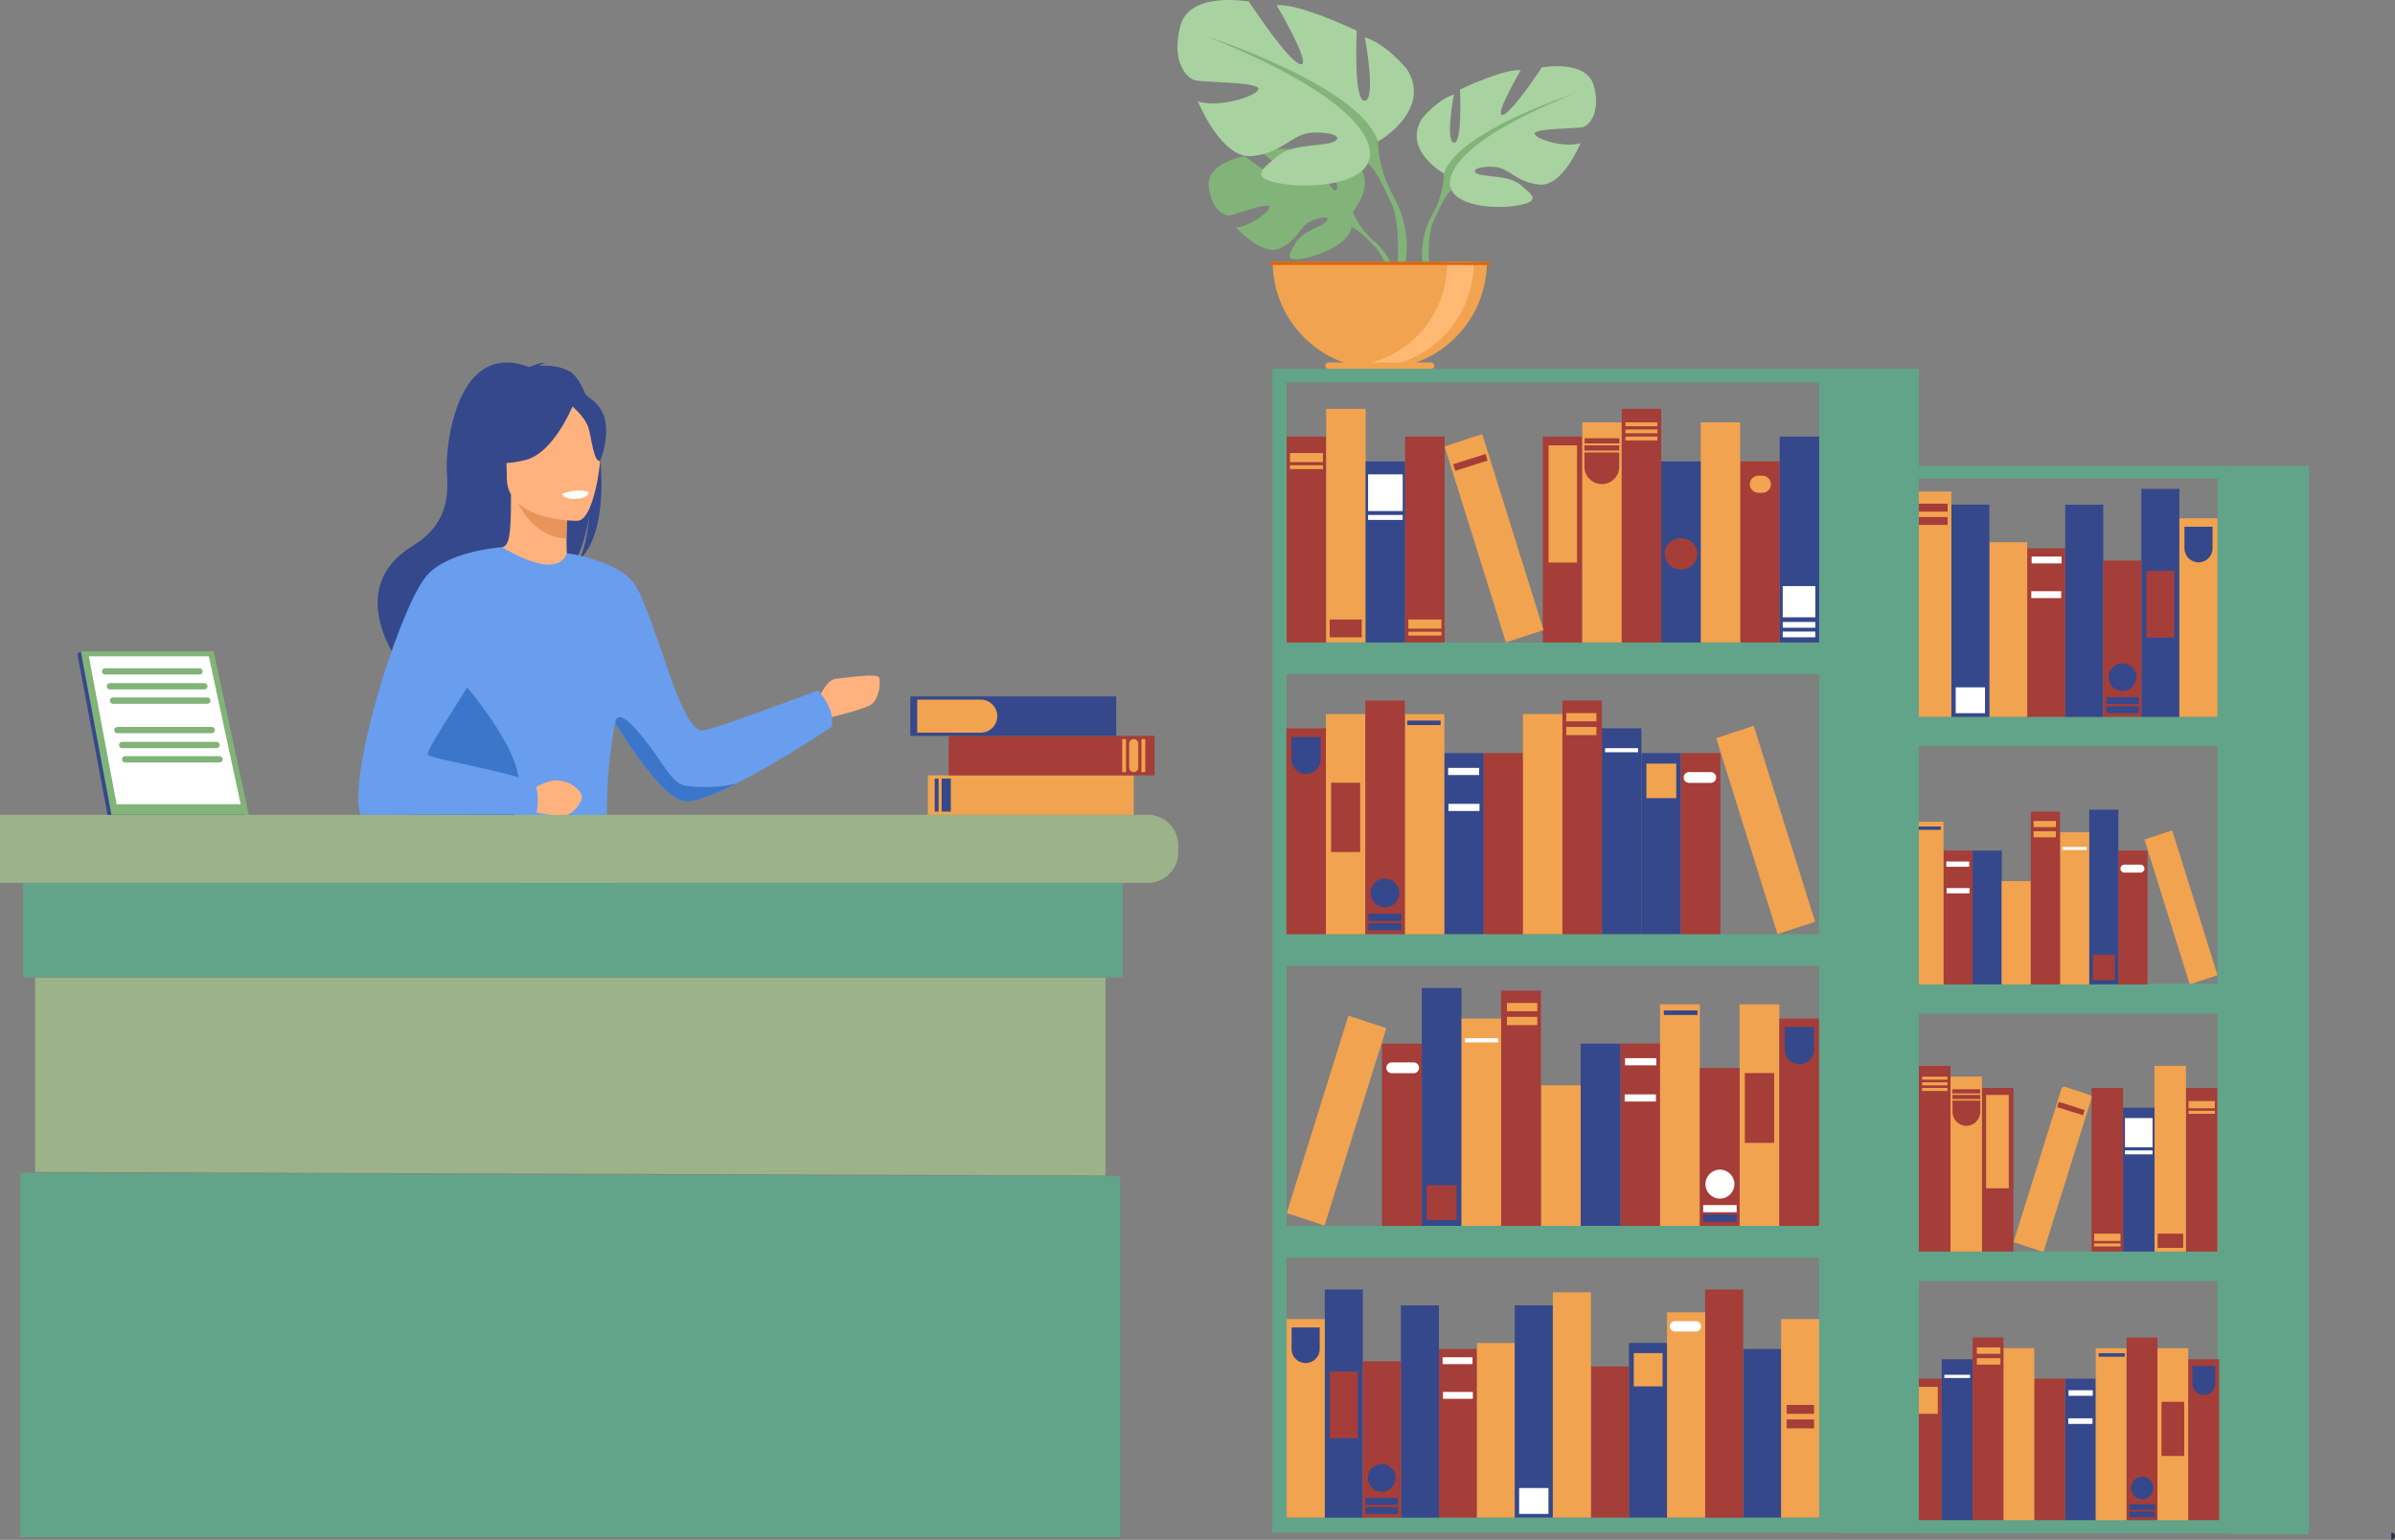 <?xml version="1.0" encoding="UTF-8"?>
<svg id="Layer_2" data-name="Layer 2" xmlns="http://www.w3.org/2000/svg" viewBox="0 0 2015.01 1295.93">
  <rect x="0" y="0" width="2015.01" height="1295.93" fill="#808080" stroke="none"/>
  <defs>
    <style>
      .cls-1 {
        fill: #f1a34f;
      }

      .cls-2 {
        fill: #e8945b;
      }

      .cls-3 {
        fill: #fff;
      }

      .cls-4 {
        fill: #ffb973;
      }

      .cls-5 {
        fill: #ffb27d;
      }

      .cls-6 {
        fill: #699dee;
      }

      .cls-7 {
        fill: #9cb288;
      }

      .cls-8 {
        fill: #a8d29f;
      }

      .cls-9 {
        fill: #a53d38;
      }

      .cls-10 {
        fill: #d86713;
      }

      .cls-11 {
        fill: #61a489;
      }

      .cls-12 {
        fill: #283250;
      }

      .cls-13 {
        fill: #35488b;
      }

      .cls-14 {
        fill: #3b76ca;
      }

      .cls-15 {
        fill: #82b378;
      }
    </style>
  </defs>
  <g id="Layer_1-2" data-name="Layer 1">
    <g>
      <g>
        <g>
          <rect class="cls-9" x="1363.33" y="878.26" width="33.46" height="153.44" transform="translate(2760.12 1909.96) rotate(180)"/>
          <rect class="cls-13" x="1196.19" y="831.51" width="33.46" height="200.33" transform="translate(2425.83 1863.34) rotate(180)"/>
          <rect class="cls-13" x="1329.87" y="878.34" width="33.46" height="153.44" transform="translate(2693.21 1910.12) rotate(180)"/>
          <rect class="cls-1" x="1229.65" y="857.22" width="33.46" height="174.49" transform="translate(2492.75 1888.92) rotate(180)"/>
          <rect class="cls-1" x="1463.59" y="845.21" width="33.46" height="186.56" transform="translate(2960.64 1876.98) rotate(180)"/>
          <rect class="cls-1" x="1396.68" y="845.15" width="33.46" height="186.56" transform="translate(2826.81 1876.85) rotate(180)"/>
          <rect class="cls-9" x="1430.13" y="898.9" width="33.46" height="132.8" transform="translate(2893.72 1930.6) rotate(180)"/>
          <rect class="cls-9" x="1497.05" y="857.22" width="33.46" height="174.49" transform="translate(3027.55 1888.92) rotate(180)"/>
          <rect class="cls-9" x="1162.73" y="878.39" width="33.46" height="153.44" transform="translate(2358.92 1910.23) rotate(180)"/>
          <rect class="cls-1" x="1296.42" y="913.37" width="33.46" height="118.41" transform="translate(2626.29 1945.15) rotate(180)"/>
          <rect class="cls-9" x="1262.96" y="833.7" width="33.46" height="198.01" transform="translate(2559.38 1865.4) rotate(180)"/>
          <polygon class="cls-1" points="1082.54 1020.92 1114.4 1031.42 1166.36 865.29 1134.5 854.79 1082.54 1020.92"/>
          <rect class="cls-9" x="1200.19" y="997.51" width="25.3" height="29.24" transform="translate(2425.68 2024.26) rotate(180)"/>
          <rect class="cls-1" x="1267.85" y="844.07" width="25.53" height="6.96" transform="translate(2561.23 1695.11) rotate(180)"/>
          <rect class="cls-1" x="1267.85" y="855.79" width="25.53" height="6.96" transform="translate(2561.23 1718.55) rotate(180)"/>
          <rect class="cls-3" x="1232.57" y="873.78" width="27.97" height="3.48" transform="translate(2493.1 1751.05) rotate(180)"/>
          <path class="cls-13" d="m1513.87,895.64h0c6.83,0,12.36-5.53,12.36-12.36v-18.97h-24.72v18.97c0,6.83,5.53,12.36,12.36,12.36Z"/>
          <rect class="cls-13" x="1399.85" y="850.38" width="28.32" height="3.83" transform="translate(2828.02 1704.59) rotate(180)"/>
          <rect class="cls-13" x="1432.97" y="1022.21" width="28.16" height="6.03" transform="translate(2894.09 2050.45) rotate(180)"/>
          <rect class="cls-3" x="1432.97" y="1014.16" width="28.16" height="6.03" transform="translate(2894.09 2034.36) rotate(180)"/>
          <path class="cls-3" d="m1447.05,1008.75h0c6.73,0,12.19-5.46,12.19-12.19h0c0-6.73-5.46-12.19-12.19-12.19h0c-6.73,0-12.19,5.46-12.19,12.19h0c0,6.73,5.46,12.19,12.19,12.19Z"/>
          <rect class="cls-9" x="1468.04" y="903.1" width="24.6" height="58.72" transform="translate(2960.67 1864.91) rotate(180)"/>
          <rect class="cls-3" x="1367.2" y="890.53" width="26.3" height="6.03" transform="translate(2760.71 1787.1) rotate(180)"/>
          <rect class="cls-3" x="1366.91" y="921.01" width="26.3" height="6.03" transform="translate(2760.12 1848.06) rotate(180)"/>
          <path class="cls-3" d="m1170.92,903.22h18.42c2.52,0,4.56-2.04,4.56-4.56h0c0-2.52-2.04-4.56-4.56-4.56h-18.42c-2.52,0-4.56,2.04-4.56,4.56h0c0,2.52,2.04,4.56,4.56,4.56Z"/>
        </g>
        <g>
          <rect class="cls-9" x="27.2" y="691.76" width="23.04" height="7.51"/>
          <rect class="cls-9" x="27.2" y="703.98" width="23.04" height="7.51"/>
        </g>
        <g>
          <rect class="cls-9" x="1839.12" y="915.62" width="26.46" height="138.01" transform="translate(3704.71 1969.25) rotate(180)"/>
          <rect class="cls-9" x="1667.48" y="915.62" width="26.46" height="138.01" transform="translate(3361.42 1969.25) rotate(180)"/>
          <rect class="cls-1" x="1812.66" y="897.02" width="26.46" height="156.61" transform="translate(3651.78 1950.65) rotate(180)"/>
          <rect class="cls-13" x="1786.2" y="932.27" width="26.46" height="121.37" transform="translate(3598.86 1985.9) rotate(180)"/>
          <rect class="cls-1" x="1641.02" y="906.07" width="26.46" height="147.56" transform="translate(3308.49 1959.71) rotate(180)"/>
          <rect class="cls-9" x="1613.69" y="897.02" width="27.33" height="156.61" transform="translate(3254.7 1950.65) rotate(180)"/>
          <rect class="cls-9" x="1759.73" y="915.62" width="26.46" height="138.01" transform="translate(3545.93 1969.25) rotate(180)"/>
          <path class="cls-1" d="m1694.04,1045.33l25.2,8.31,40.43-129.29c.37-1.17-.28-2.42-1.44-2.81l-20.92-6.9c-1.19-.39-2.48.27-2.85,1.47l-40.41,129.22Z"/>
          <rect class="cls-1" x="1841.28" y="926.64" width="22.15" height="6.12" transform="translate(3704.71 1859.39) rotate(180)"/>
          <rect class="cls-1" x="1841.28" y="934.84" width="22.15" height="2.57" transform="translate(3704.71 1872.24) rotate(180)"/>
          <rect class="cls-1" x="1761.89" y="1038.25" width="22.15" height="6.12" transform="translate(3545.93 2082.62) rotate(180)"/>
          <rect class="cls-1" x="1761.89" y="1046.45" width="22.15" height="2.57" transform="translate(3545.93 2095.47) rotate(180)"/>
          <rect class="cls-1" x="1670.99" y="921.5" width="19.09" height="78.57" transform="translate(3361.08 1921.56) rotate(180)"/>
          <rect class="cls-1" x="1617.14" y="906.07" width="21.42" height="2.57" transform="translate(3255.7 1814.72) rotate(180)"/>
          <rect class="cls-1" x="1617.14" y="910.85" width="21.42" height="2.57" transform="translate(3255.7 1824.27) rotate(180)"/>
          <rect class="cls-1" x="1617.14" y="915.62" width="21.42" height="2.57" transform="translate(3255.7 1833.81) rotate(180)"/>
          <rect class="cls-3" x="1787.82" y="940.95" width="23.22" height="24.6" transform="translate(3598.86 1906.51) rotate(180)"/>
          <rect class="cls-3" x="1787.82" y="968.17" width="23.22" height="3.3" transform="translate(3598.86 1939.64) rotate(180)"/>
          <rect class="cls-9" x="1815.28" y="1038.25" width="21.48" height="11.93" transform="translate(3652.05 2088.44) rotate(180)"/>
          <rect class="cls-9" x="1731.08" y="930.55" width="22.76" height="4.59" transform="translate(3123.16 2347.09) rotate(-162.48)"/>
          <rect class="cls-9" x="1642.72" y="921.5" width="23.31" height="3.49" transform="translate(3308.76 1846.48) rotate(180)"/>
          <rect class="cls-9" x="1642.59" y="916.72" width="23.31" height="3.49" transform="translate(3308.49 1836.93) rotate(180)"/>
          <path class="cls-9" d="m1654.38,926.27h0c6.43,0,11.66,5.22,11.66,11.66v9.55h-23.31v-9.55c0-6.43,5.22-11.66,11.66-11.66Z" transform="translate(3308.76 1873.74) rotate(180)"/>
        </g>
        <rect class="cls-11" x="1876.62" y="392.16" width="65.93" height="899.11"/>
        <rect class="cls-11" x="1578.45" y="603.35" width="293.1" height="24.51"/>
        <rect class="cls-11" x="1578.45" y="827.87" width="293.1" height="25.14"/>
        <rect class="cls-11" x="1578.45" y="1053.33" width="293.1" height="24.82"/>
        <path class="cls-11" d="m1070.56,310.38v979.39h471.95V310.38h-471.95Zm459.96,966.84h-447.98V321.89h447.98v955.33Z"/>
        <rect class="cls-11" x="1542.51" y="310.38" width="71.9" height="979.74"/>
        <rect class="cls-11" x="1076.09" y="540.68" width="460.88" height="26.73"/>
        <rect class="cls-11" x="1076.09" y="786.19" width="460.88" height="26.73"/>
        <rect class="cls-11" x="1076.09" y="1031.7" width="460.88" height="26.73"/>
        <polygon class="cls-11" points="1614.4 392.16 1614.4 402.72 1865.63 402.72 1865.63 1278.78 1614.4 1278.78 1614.4 1290.55 1876.62 1290.55 1876.62 392.16 1614.4 392.16"/>
        <g>
          <path class="cls-5" d="m687.4,590.37s7.5-18.38,15.75-19.13c8.25-.75,34.51-4.88,36.38-1.13,1.88,3.75,0,17.25-5.63,22.13-5.63,4.88-40.51,12.75-40.51,12.75l-6-14.63Z"/>
          <path class="cls-13" d="m487.55,470.9c3.11-6.43,6.59-17.85,8.3-38.2-.26,2.02-3.77,27.69-13.64,42.23-40.55,26.62-118.28,115.52-116.74,132.36,0,0-27.38-46.43-27.85-46.71,0,0-50.5-64.22,9.35-101,30.42-18.7,30.27-42.69,28.99-63.53-1.28-20.85,8.3-110.57,69.24-87.09,0,0,9.78-4.35,14.16-3.69,0,0-3.58.68-5.4,2.56,7.06-.42,17.17.1,25.59,4.9,22.34,12.69,42.33,126.59,7.99,158.19Z"/>
          <path class="cls-5" d="m479.81,476.25c.2.09-19.58,10.36-34.46,6.29-14-3.82-23.14-21.96-22.95-22.01,5.93-1.18,7.64-9.32,7.51-44.32l2.68.53,45.06,8.92s-1.03,14.18-1.06,27.54c-.03,11.22.65,21.85,3.22,23.05Z"/>
          <path class="cls-2" d="m477.65,425.66s-1.03,14.18-1.06,27.54c-25.21-.71-38.54-23.71-44-36.46l45.06,8.92Z"/>
          <path class="cls-13" d="m427.94,411.84s-13.21-20.88-16.38-38.73c-2.26-12.74,4.23-59.99,51.7-53.18,0,0,13.79,1.36,26.75,10.11,10.31,6.96,25.18,21.99,8.55,63.21l-4.32,13.93-66.29,4.66Z"/>
          <path class="cls-5" d="m486.07,438.31s-59.65.98-59.69-36.17c-.04-37.16-7.77-62.06,30.32-64.26,38.09-2.2,45.5,11.97,48.53,24.37,3.03,12.4-3.64,74.85-19.15,76.06Z"/>
          <path class="cls-13" d="m429.74,344.81s40.74-27.86,53.63-8.59c3.91-3.35,10.87-5.78,20.07,5.38,13.83,16.76,1.52,46.39,1.52,46.39-5.68.66-7.02-18.82-9.99-28.28-2.24-7.14-9.73-14.42-13.28-17.58-5.2,11.73-19.52,39.81-39.25,44.88-25.07,6.45-35.94-.27-35.94-.27,0,0,19.23-15.27,23.22-41.93Z"/>
          <path class="cls-6" d="m346.98,636.73c-5.88-24.67,14.13-72.55,35.02-112.18,18.96-35.92,38.63-65.06,40.4-64.02,50,29.67,54.51,5,54.51,5,0,0,45.41,6.03,58.27,28.17,17.79,30.61,37.16,122.47,56.19,121.11,8.74-.63,96.65-33.67,96.65-33.67,0,0,14.65,13.72,11.84,30.55,0,0-43.4,29.07-80.11,47.61-19.42,9.81-36.96,16.67-45.21,14.73-16.72-3.94-42.84-42.7-56.95-65.52-.03-.05-.06-.1-.09-.15-18.01,101.97,6.48,125.19-5.92,135.94-13.09,11.35-31.8-5.41-72.95,12.43-26.99,11.71-64.45,28.64-89.66,31.58-13.22,1.55-23.09-.75-26.31-9.68-9.35-25.95,35.54-94.88,24.32-141.91Z"/>
          <path class="cls-3" d="m472.81,415.79s1.11,4.72,12.85,3.99c0,0,9.86-.61,9.56-5.8,0,0-9.56-3.69-22.41,1.8Z"/>
          <path class="cls-14" d="m322.66,778.64c3.22,8.93,13.08,11.23,26.31,9.68,17.45-7.6,92.84-36.81,92-56.6-1.25-29.3-14.5-30.24-5.14-66.4,7.51-29.04-43.54-88.75-54.65-100.48-20.89,39.63-40.08,47.22-34.19,71.89,11.22,47.03-33.67,115.96-24.32,141.91Z"/>
          <path class="cls-14" d="m517.59,608.53c14.11,22.82,40.23,61.58,56.95,65.52,8.25,1.95,25.79-4.92,45.21-14.73-14.17,3.66-27.93,3.55-41.31,2.26-14.5-1.4-18.7-19.17-41.62-45.83-14.86-17.28-18.51-12.93-19.24-7.23Z"/>
          <path class="cls-5" d="m447.75,664.62s12.63-9.82,24.55-7.48c11.92,2.34,17.77,10.52,17.3,14.26-.47,3.74-6.78,14.26-15.9,15.2-9.12.93-35.07-5.61-35.07-5.61l9.12-16.37Z"/>
          <path class="cls-6" d="m422.4,460.54s-48.62,3-65.45,26.47c-23.69,33.04-64.84,167.95-53.62,198.81l147.92-.62s3.58-16.76-1.4-24.86c-4.99-8.11-86.04-21.2-89.78-24.94-3.74-3.74,46.76-72.95,46.76-84.17s15.57-90.69,15.57-90.69Z"/>
        </g>
        <g>
          <polygon class="cls-11" points="17.25 1293.75 942.37 1293.75 942.37 989.94 17.25 986.91 17.25 1293.75"/>
          <rect class="cls-11" x="19.42" y="743.02" width="925.12" height="79.45"/>
        </g>
        <path class="cls-7" d="m0,685.75h965.71c14.13,0,25.58,11.45,25.58,25.58v6.11c0,14.13-11.45,25.58-25.58,25.58H0"/>
        <polygon class="cls-7" points="29.53 986.33 930.09 989.36 930.09 822.79 29.53 822.79 29.53 986.33"/>
        <g>
          <g>
            <polygon class="cls-13" points="176.39 548 206.04 685.75 90.49 685.75 65.11 550.51 67.91 548 176.39 548"/>
            <polygon class="cls-15" points="179.67 548 209.32 685.75 93.77 685.75 67.92 548 179.67 548"/>
            <polygon class="cls-3" points="175.7 552.38 202.48 676.81 98.11 676.81 74.76 552.38 175.7 552.38"/>
          </g>
          <g>
            <path class="cls-15" d="m88.45,562.38h79.44c1.46,0,2.66,1.2,2.66,2.66s-1.2,2.66-2.66,2.66h-79.44c-1.46,0-2.66-1.2-2.66-2.66s1.2-2.66,2.66-2.66Z"/>
            <path class="cls-15" d="m92.5,574.92h79.44c1.46,0,2.66,1.2,2.66,2.66s-1.2,2.66-2.66,2.66h-79.44c-1.46,0-2.66-1.2-2.66-2.66s1.2-2.66,2.66-2.66Z"/>
            <path class="cls-15" d="m95.04,586.96h79.44c1.46,0,2.66,1.2,2.66,2.66s-1.2,2.66-2.66,2.66h-79.44c-1.46,0-2.66-1.2-2.66-2.66s1.2-2.66,2.66-2.66Z"/>
            <path class="cls-15" d="m98.71,611.77h79.44c1.46,0,2.66,1.2,2.66,2.66s-1.2,2.66-2.66,2.66h-79.44c-1.46,0-2.66-1.2-2.66-2.66s1.2-2.66,2.66-2.66Z"/>
            <path class="cls-15" d="m102.77,624.32h79.44c1.46,0,2.66,1.2,2.66,2.66s-1.2,2.66-2.66,2.66h-79.44c-1.46,0-2.66-1.2-2.66-2.66s1.2-2.66,2.66-2.66Z"/>
            <path class="cls-15" d="m105.3,636.36h79.44c1.46,0,2.66,1.2,2.66,2.66s-1.2,2.66-2.66,2.66h-79.44c-1.46,0-2.66-1.2-2.66-2.66s1.2-2.66,2.66-2.66Z"/>
          </g>
        </g>
        <rect class="cls-9" x="1082.54" y="367.43" width="33.22" height="173.24"/>
        <rect class="cls-9" x="1298" y="367.43" width="33.22" height="173.24"/>
        <rect class="cls-1" x="1115.76" y="344.08" width="33.22" height="196.59"/>
        <rect class="cls-13" x="1148.98" y="388.33" width="33.22" height="152.35"/>
        <rect class="cls-9" x="1464.09" y="388.33" width="33.22" height="152.35"/>
        <rect class="cls-13" x="1497.3" y="367.43" width="33.22" height="173.24"/>
        <rect class="cls-1" x="1331.22" y="355.45" width="33.22" height="185.23"/>
        <rect class="cls-1" x="1430.87" y="355.45" width="33.22" height="185.23"/>
        <rect class="cls-9" x="1364.44" y="344.08" width="33.22" height="196.59"/>
        <rect class="cls-13" x="1397.66" y="388.33" width="33.22" height="152.35"/>
        <rect class="cls-9" x="1182.2" y="367.43" width="33.22" height="173.24"/>
        <polygon class="cls-1" points="1298.63 530.25 1267 540.68 1215.42 375.73 1247.05 365.3 1298.63 530.25"/>
        <rect class="cls-1" x="1085.25" y="381.26" width="27.81" height="7.68"/>
        <rect class="cls-1" x="1085.25" y="391.55" width="27.81" height="3.23"/>
        <rect class="cls-1" x="1184.9" y="521.37" width="27.81" height="7.68"/>
        <rect class="cls-1" x="1184.9" y="531.66" width="27.81" height="3.23"/>
        <rect class="cls-1" x="850.64" y="582.52" width="33.22" height="173.24" transform="translate(1536.4 -198.11) rotate(90)"/>
        <rect class="cls-13" x="782.19" y="665.3" width="27.81" height="7.68" transform="translate(1465.24 -126.95) rotate(90)"/>
        <rect class="cls-13" x="774.13" y="667.53" width="27.81" height="3.23" transform="translate(1457.18 -118.89) rotate(90)"/>
        <rect class="cls-9" x="868.16" y="549.3" width="33.22" height="173.24" transform="translate(1520.69 -248.84) rotate(90)"/>
        <path class="cls-1" d="m950,645.99v-20.13c0-2.12,1.72-3.84,3.84-3.84h0c2.12,0,3.84,1.72,3.84,3.84v20.13c0,2.12-1.72,3.84-3.84,3.84h0c-2.12,0-3.84-1.72-3.84-3.84Z"/>
        <rect class="cls-1" x="931.87" y="634.31" width="27.81" height="3.23" transform="translate(1581.7 -309.85) rotate(90)"/>
        <rect class="cls-1" x="948.07" y="634.31" width="27.81" height="3.23" transform="translate(1597.9 -326.05) rotate(90)"/>
        <rect class="cls-13" x="835.9" y="516.09" width="33.22" height="173.24" transform="translate(1455.21 -249.8) rotate(90)"/>
        <path class="cls-1" d="m805.36,569.02h0c7.67,0,13.9,6.23,13.9,13.9v53.47h-27.81v-53.47c0-7.67,6.23-13.9,13.9-13.9Z" transform="translate(1408.06 -202.65) rotate(90)"/>
        <rect class="cls-1" x="1302.85" y="374.81" width="23.97" height="98.63"/>
        <path class="cls-1" d="m1482.75,414.75h-3.38c-3.99,0-7.22-3.23-7.22-7.22h0c0-3.99,3.23-7.22,7.22-7.22h3.38c3.99,0,7.22,3.23,7.22,7.22h0c0,3.99-3.23,7.22-7.22,7.22Z"/>
        <rect class="cls-1" x="1367.53" y="355.45" width="26.88" height="3.23"/>
        <rect class="cls-1" x="1367.53" y="361.44" width="26.88" height="3.23"/>
        <rect class="cls-1" x="1367.53" y="367.43" width="26.88" height="3.23"/>
        <rect class="cls-3" x="1151.01" y="399.23" width="29.15" height="30.88"/>
        <rect class="cls-3" x="1151.01" y="433.4" width="29.15" height="4.15"/>
        <rect class="cls-3" x="1499.88" y="531.51" width="27.42" height="4.84"/>
        <rect class="cls-3" x="1499.88" y="523.44" width="27.42" height="4.84"/>
        <rect class="cls-3" x="1499.88" y="493.25" width="27.42" height="26.27"/>
        <path class="cls-9" d="m1414.84,479.26h-1.15c-7.25,0-13.14-5.88-13.14-13.14h0c0-7.25,5.88-13.14,13.14-13.14h1.15c7.25,0,13.14,5.88,13.14,13.14h0c0,7.25-5.88,13.14-13.14,13.14Z"/>
        <rect class="cls-9" x="1118.72" y="521.37" width="26.96" height="14.98"/>
        <rect class="cls-9" x="1222.81" y="386.17" width="28.57" height="5.76" transform="translate(-59.73 390.57) rotate(-17.52)"/>
        <rect class="cls-9" x="1333.04" y="374.81" width="29.27" height="4.38"/>
        <rect class="cls-9" x="1333.2" y="368.81" width="29.27" height="4.38"/>
        <path class="cls-9" d="m1347.67,407.41h0c-8.08,0-14.63-6.55-14.63-14.63v-11.98h29.27v11.98c0,8.08-6.55,14.63-14.63,14.63Z"/>
        <g>
          <rect class="cls-13" x="1215.1" y="633.8" width="33.22" height="152.35"/>
          <rect class="cls-13" x="1380.97" y="633.8" width="33.22" height="152.35"/>
          <rect class="cls-9" x="1248.31" y="633.8" width="33.22" height="152.35"/>
          <rect class="cls-13" x="1347.76" y="612.91" width="33.22" height="173.24"/>
          <rect class="cls-1" x="1115.53" y="601" width="33.22" height="185.23"/>
          <rect class="cls-1" x="1181.95" y="601" width="33.22" height="185.23"/>
          <rect class="cls-9" x="1148.74" y="589.59" width="33.22" height="196.59"/>
          <rect class="cls-9" x="1082.32" y="612.91" width="33.22" height="173.24"/>
          <rect class="cls-9" x="1414.19" y="633.8" width="33.22" height="152.35"/>
          <rect class="cls-1" x="1281.32" y="600.92" width="33.22" height="185.23"/>
          <rect class="cls-9" x="1314.54" y="589.56" width="33.22" height="196.59"/>
          <polygon class="cls-1" points="1527.1 775.72 1495.47 786.15 1443.88 621.2 1475.51 610.78 1527.1 775.72"/>
          <rect class="cls-1" x="1385.17" y="642.66" width="25.12" height="29.04"/>
          <rect class="cls-1" x="1317.77" y="600.14" width="25.35" height="6.91"/>
          <rect class="cls-1" x="1317.77" y="611.78" width="25.35" height="6.91"/>
          <rect class="cls-3" x="1350.38" y="629.64" width="27.77" height="3.46"/>
          <path class="cls-13" d="m1098.85,651.34h0c-6.78,0-12.27-5.49-12.27-12.27v-18.84h24.54v18.84c0,6.78-5.49,12.27-12.27,12.27Z"/>
          <rect class="cls-13" x="1183.94" y="606.4" width="28.11" height="3.8"/>
          <rect class="cls-13" x="1151.22" y="777" width="27.96" height="5.99"/>
          <rect class="cls-13" x="1151.22" y="769.02" width="27.96" height="5.99"/>
          <path class="cls-13" d="m1165.2,763.64h0c-6.68,0-12.1-5.42-12.1-12.1h0c0-6.68,5.42-12.1,12.1-12.1h0c6.68,0,12.1,5.42,12.1,12.1h0c0,6.68-5.42,12.1-12.1,12.1Z"/>
          <rect class="cls-9" x="1119.93" y="658.74" width="24.43" height="58.3"/>
          <rect class="cls-3" x="1218.35" y="646.27" width="26.12" height="5.99"/>
          <rect class="cls-3" x="1218.65" y="676.53" width="26.12" height="5.99"/>
          <path class="cls-3" d="m1439.35,658.86h-18.29c-2.5,0-4.53-2.03-4.53-4.53h0c0-2.5,2.03-4.53,4.53-4.53h18.29c2.5,0,4.53,2.03,4.53,4.53h0c0,2.5-2.03,4.53-4.53,4.53Z"/>
        </g>
        <g>
          <rect class="cls-9" x="1635.11" y="715.83" width="24.55" height="112.6"/>
          <rect class="cls-13" x="1757.71" y="681.43" width="24.55" height="147"/>
          <rect class="cls-13" x="1659.66" y="715.83" width="24.55" height="112.6"/>
          <rect class="cls-1" x="1733.16" y="700.39" width="24.55" height="128.04"/>
          <rect class="cls-1" x="1614.4" y="691.59" width="20.76" height="136.9"/>
          <rect class="cls-9" x="1782.26" y="715.83" width="24.55" height="112.6"/>
          <rect class="cls-1" x="1684.06" y="741.54" width="24.55" height="86.89"/>
          <rect class="cls-9" x="1708.61" y="683.13" width="24.55" height="145.3"/>
          <polygon class="cls-1" points="1865.71 820.73 1842.33 828.43 1804.2 706.52 1827.58 698.82 1865.71 820.73"/>
          <rect class="cls-9" x="1760.81" y="803.55" width="18.56" height="21.46"/>
          <rect class="cls-1" x="1710.99" y="690.96" width="18.73" height="5.11"/>
          <rect class="cls-1" x="1710.99" y="699.56" width="18.73" height="5.11"/>
          <rect class="cls-3" x="1735.09" y="712.76" width="20.52" height="2.55"/>
          <rect class="cls-13" x="1614.37" y="695.58" width="18.49" height="2.81"/>
          <rect class="cls-3" x="1637.52" y="725.05" width="19.3" height="4.43"/>
          <rect class="cls-3" x="1637.74" y="747.41" width="19.3" height="4.43"/>
          <path class="cls-3" d="m1800.86,734.36h-13.52c-1.85,0-3.35-1.5-3.35-3.35h0c0-1.85,1.5-3.35,3.35-3.35h13.52c1.85,0,3.35,1.5,3.35,3.35h0c0,1.85-1.5,3.35-3.35,3.35Z"/>
        </g>
        <g>
          <rect class="cls-13" x="1737.32" y="1160.26" width="25.96" height="119.08" transform="translate(3500.6 2439.6) rotate(180)"/>
          <rect class="cls-9" x="1614.4" y="1160.26" width="19.23" height="119.08" transform="translate(3248.03 2439.6) rotate(180)"/>
          <rect class="cls-9" x="1711.35" y="1160.26" width="25.96" height="119.08" transform="translate(3448.67 2439.6) rotate(180)"/>
          <rect class="cls-13" x="1633.63" y="1143.93" width="25.96" height="135.41" transform="translate(3293.22 2423.26) rotate(180)"/>
          <rect class="cls-1" x="1815.14" y="1134.62" width="25.96" height="144.78" transform="translate(3656.24 2414.02) rotate(180)"/>
          <rect class="cls-1" x="1763.22" y="1134.62" width="25.96" height="144.78" transform="translate(3552.41 2414.02) rotate(180)"/>
          <rect class="cls-9" x="1789.19" y="1125.71" width="25.96" height="153.66" transform="translate(3604.34 2405.07) rotate(180)"/>
          <rect class="cls-9" x="1841.1" y="1143.93" width="25.96" height="135.41" transform="translate(3708.17 2423.26) rotate(180)"/>
          <rect class="cls-1" x="1685.55" y="1134.56" width="25.96" height="144.78" transform="translate(3397.07 2413.9) rotate(180)"/>
          <rect class="cls-9" x="1659.59" y="1125.68" width="25.96" height="153.66" transform="translate(3345.14 2405.01) rotate(180)"/>
          <rect class="cls-1" x="1614.4" y="1167.18" width="15.94" height="22.69" transform="translate(3244.75 2357.05) rotate(180)"/>
          <rect class="cls-1" x="1663.22" y="1133.95" width="19.81" height="5.4" transform="translate(3346.25 2273.3) rotate(180)"/>
          <rect class="cls-1" x="1663.22" y="1143.04" width="19.81" height="5.4" transform="translate(3346.25 2291.49) rotate(180)"/>
          <rect class="cls-3" x="1635.84" y="1157" width="21.7" height="2.7" transform="translate(3293.38 2316.71) rotate(180)"/>
          <path class="cls-13" d="m1854.14,1173.96h0c5.3,0,9.59-4.29,9.59-9.59v-14.72h-19.18v14.72c0,5.3,4.29,9.59,9.59,9.59Z"/>
          <rect class="cls-13" x="1765.66" y="1138.84" width="21.97" height="2.97" transform="translate(3553.29 2280.65) rotate(180)"/>
          <rect class="cls-13" x="1791.36" y="1272.19" width="21.85" height="4.68" transform="translate(3604.57 2549.06) rotate(180)"/>
          <rect class="cls-13" x="1791.36" y="1265.94" width="21.85" height="4.68" transform="translate(3604.57 2536.57) rotate(180)"/>
          <path class="cls-13" d="m1802.28,1261.74h0c5.22,0,9.46-4.23,9.46-9.46h0c0-5.22-4.23-9.46-9.46-9.46h0c-5.22,0-9.46,4.23-9.46,9.46h0c0,5.22,4.23,9.46,9.46,9.46Z"/>
          <rect class="cls-9" x="1818.57" y="1179.75" width="19.09" height="45.57" transform="translate(3656.24 2405.07) rotate(180)"/>
          <rect class="cls-3" x="1740.32" y="1170" width="20.41" height="4.68" transform="translate(3501.06 2344.69) rotate(180)"/>
          <rect class="cls-3" x="1740.09" y="1193.66" width="20.41" height="4.68" transform="translate(3500.6 2392) rotate(180)"/>
        </g>
        <g>
          <g>
            <rect class="cls-9" x="1210.58" y="1135.3" width="32.03" height="141.84"/>
            <rect class="cls-13" x="1466.62" y="1135.3" width="32.03" height="141.84"/>
            <rect class="cls-13" x="1370.52" y="1130.24" width="32.03" height="146.9"/>
            <rect class="cls-1" x="1242.61" y="1130.24" width="32.03" height="146.9"/>
            <rect class="cls-9" x="1338.49" y="1150.04" width="32.03" height="127.11"/>
            <rect class="cls-13" x="1114.57" y="1085.26" width="32.03" height="191.96"/>
            <rect class="cls-9" x="1434.58" y="1085.26" width="32.03" height="191.96"/>
            <rect class="cls-13" x="1178.62" y="1098.61" width="32.03" height="178.6"/>
            <rect class="cls-9" x="1146.59" y="1145.67" width="32.03" height="131.51"/>
            <rect class="cls-1" x="1082.54" y="1110.09" width="32.03" height="167.05"/>
            <rect class="cls-1" x="1498.49" y="1110.09" width="32.03" height="167.05"/>
            <rect class="cls-1" x="1402.55" y="1104.45" width="32.03" height="172.69"/>
            <rect class="cls-13" x="1274.44" y="1098.54" width="32.03" height="178.6"/>
            <rect class="cls-1" x="1306.47" y="1087.58" width="32.03" height="189.57"/>
            <rect class="cls-1" x="1374.57" y="1138.78" width="24.22" height="28"/>
            <rect class="cls-1" x="1309.58" y="1097.78" width="24.44" height="6.67"/>
            <rect class="cls-1" x="1309.58" y="1109" width="24.44" height="6.67"/>
            <path class="cls-13" d="m1098.48,1147.15h0c-6.53,0-11.83-5.3-11.83-11.83v-18.17h23.66v18.17c0,6.53-5.3,11.83-11.83,11.83Z"/>
            <rect class="cls-13" x="1180.53" y="1103.82" width="27.11" height="3.67"/>
            <rect class="cls-13" x="1148.98" y="1268.33" width="26.96" height="5.78"/>
            <rect class="cls-13" x="1148.98" y="1260.62" width="26.96" height="5.78"/>
            <path class="cls-13" d="m1162.46,1255.44h0c-6.44,0-11.67-5.22-11.67-11.67h0c0-6.44,5.22-11.67,11.67-11.67h0c6.44,0,11.67,5.22,11.67,11.67h0c0,6.44-5.22,11.67-11.67,11.67Z"/>
            <rect class="cls-9" x="1118.81" y="1154.29" width="23.55" height="56.22"/>
            <rect class="cls-3" x="1213.72" y="1142.26" width="25.18" height="5.78"/>
            <rect class="cls-3" x="1214" y="1171.44" width="25.18" height="5.78"/>
            <path class="cls-3" d="m1426.82,1120.63h-17.63c-2.41,0-4.37-1.96-4.37-4.37h0c0-2.41,1.96-4.37,4.37-4.37h17.63c2.41,0,4.37,1.96,4.37,4.37h0c0,2.41-1.96,4.37-4.37,4.37Z"/>
          </g>
          <rect class="cls-3" x="1278.12" y="1252.33" width="24.66" height="21.77"/>
          <rect class="cls-9" x="1341.25" y="1266.4" width="26.12" height="4.81"/>
          <rect class="cls-9" x="1503.18" y="1182.36" width="23.04" height="7.51"/>
          <rect class="cls-9" x="1503.18" y="1194.58" width="23.04" height="7.51"/>
        </g>
        <g>
          <g>
            <rect class="cls-9" x="1705.58" y="461.43" width="32.03" height="141.84" transform="translate(3443.18 1064.7) rotate(180)"/>
            <rect class="cls-1" x="1673.55" y="456.37" width="32.03" height="146.9" transform="translate(3379.12 1059.64) rotate(180)"/>
            <rect class="cls-13" x="1801.58" y="411.39" width="32.03" height="191.96" transform="translate(3635.19 1014.74) rotate(180)"/>
            <rect class="cls-13" x="1737.53" y="424.74" width="32.03" height="178.6" transform="translate(3507.1 1028.09) rotate(180)"/>
            <rect class="cls-9" x="1769.56" y="471.8" width="32.03" height="131.51" transform="translate(3571.16 1075.1) rotate(180)"/>
            <rect class="cls-1" x="1833.61" y="436.22" width="32.03" height="167.05" transform="translate(3699.25 1039.49) rotate(180)"/>
            <rect class="cls-13" x="1641.72" y="424.67" width="32.03" height="178.6" transform="translate(3315.47 1027.94) rotate(180)"/>
            <rect class="cls-1" x="1614.4" y="413.71" width="27.31" height="189.57" transform="translate(3256.12 1016.98) rotate(180)"/>
            <rect class="cls-9" x="1614.4" y="423.91" width="24.2" height="6.67" transform="translate(3253.01 854.49) rotate(180)"/>
            <rect class="cls-9" x="1614.4" y="435.13" width="24.2" height="6.67" transform="translate(3253.01 876.93) rotate(180)"/>
            <path class="cls-13" d="m1849.7,473.28h0c6.53,0,11.83-5.3,11.83-11.83v-18.17h-23.66v18.17c0,6.53,5.3,11.83,11.83,11.83Z"/>
            <rect class="cls-13" x="1740.54" y="429.95" width="27.11" height="3.67" transform="translate(3508.19 863.56) rotate(180)"/>
            <rect class="cls-13" x="1772.24" y="594.45" width="26.96" height="5.78" transform="translate(3571.45 1194.68) rotate(180)"/>
            <rect class="cls-13" x="1772.24" y="586.75" width="26.96" height="5.78" transform="translate(3571.45 1179.28) rotate(180)"/>
            <path class="cls-13" d="m1785.72,581.56h0c6.44,0,11.67-5.22,11.67-11.67h0c0-6.44-5.22-11.67-11.67-11.67h0c-6.44,0-11.67,5.22-11.67,11.67h0c0,6.44,5.22,11.67,11.67,11.67Z"/>
            <rect class="cls-9" x="1805.82" y="480.42" width="23.55" height="56.22" transform="translate(3635.19 1017.05) rotate(180)"/>
            <rect class="cls-3" x="1709.28" y="468.39" width="25.18" height="5.78" transform="translate(3443.75 942.56) rotate(180)"/>
            <rect class="cls-3" x="1709" y="497.57" width="25.18" height="5.78" transform="translate(3443.18 1000.92) rotate(180)"/>
          </g>
          <rect class="cls-3" x="1645.4" y="578.46" width="24.66" height="21.77" transform="translate(3315.47 1178.69) rotate(180)"/>
        </g>
      </g>
      <path class="cls-12" d="m2011.93,1289.77c1.69,0,3.08,1.39,3.08,3.08h0c0,1.69-1.39,3.08-3.08,3.08"/>
      <g>
        <g>
          <g>
            <path class="cls-15" d="m1138.14,178.25s21.94-25.59,1.35-41.85c0,0-15.03-9.1-27.29-8.36,0,0,17.37,29.13,11.75,32.03-5.62,2.9-17.02-33.85-17.02-33.85,0,0-34.21-3.32-45.22,1.97,0,0,29.25,23.94,23.09,25.36-6.16,1.43-37.75-22.07-37.75-22.07,0,0-31.84,5.42-30.15,24.84,1.7,19.43,12.67,25.42,17.49,24.91,4.82-.52,33.03-11.29,33.65-7.33.61,3.95-16.37,16.87-28.26,17.47,0,0,22.45,24.76,37.37,17.61,14.92-7.15,16.19-18.47,25.49-22.72,9.3-4.25,17.24-4.24,13.4.09-3.84,4.33-20.67,8.54-25.99,17.95-5.32,9.41-10.09,15.75,5.35,13.43,15.44-2.32,40.53-13.62,41.63-26.55l1.1-12.94Z"/>
            <g>
              <path class="cls-15" d="m1032.55,156.84s86.49-3.33,105.59,21.4c0,0,4.22,12.65,17.22,24.17l2.03,5.52s-14.99-15.8-20.35-16.76c0,0,8.39-30.64-104.49-34.34Z"/>
              <path class="cls-15" d="m1155.36,202.42s18.57,13.73,19.85,38.26l-3.37.3s-5.93-25.37-16.65-35.28c-10.72-9.92.16-3.28.16-3.28Z"/>
            </g>
          </g>
          <g>
            <path class="cls-8" d="m1214.84,146.06s-34.89-19.54-18.61-46.06c0,0,13.03-16.28,26.98-20.47,0,0-7.44,39.55,0,40.48,7.44.93,5.12-44.66,5.12-44.66,0,0,36.76-17.68,51.18-16.28,0,0-22.8,38.62-15.35,37.69,7.44-.93,33.03-40.01,33.03-40.01,0,0,37.69-6.98,43.73,15.35,6.05,22.33-3.72,33.5-9.3,34.89-5.58,1.4-41.41.93-40.48,5.58.93,4.65,25.12,12.1,38.62,7.91,0,0-14.89,36.76-34.43,34.89-19.54-1.86-25.59-13.96-37.69-14.89-12.1-.93-20.94,2.33-14.89,5.58,6.05,3.26,26.52,1.07,36.29,9.37,9.77,8.31,17.68,13.42-.47,17.15-18.15,3.72-50.71,1.4-57.23-12.56l-6.51-13.96Z"/>
            <g>
              <path class="cls-15" d="m1323.71,79.07s-97.7,31.64-108.87,67c0,0,.47,15.82-9.3,33.96v6.98s10.24-23.73,15.82-26.99c0,0-21.87-30.71,102.36-80.96Z"/>
              <path class="cls-15" d="m1205.53,180.03s-15.07,22.88-6.48,50.73l3.88-1.04s-3.76-30.68,4.12-46.11c7.88-15.43-1.52-3.59-1.52-3.59Z"/>
            </g>
          </g>
          <g>
            <path class="cls-8" d="m1159.32,119.11s46-25.76,24.53-60.72c0,0-17.17-21.47-35.57-26.99,0,0,9.81,52.13,0,53.36-9.81,1.23-6.75-58.88-6.75-58.88,0,0-48.45-23.3-67.46-21.47,0,0,30.05,50.9,20.24,49.68-9.81-1.23-43.54-52.74-43.54-52.74,0,0-49.68-9.2-57.65,20.24-7.97,29.44,4.91,44.16,12.27,46,7.36,1.84,54.58,1.23,53.36,7.36-1.23,6.13-33.12,15.95-50.9,10.43,0,0,19.63,48.45,45.38,46,25.76-2.45,33.73-18.4,49.68-19.63,15.95-1.23,27.6,3.07,19.63,7.36-7.97,4.29-34.96,1.41-47.84,12.36-12.88,10.95-23.31,17.7.61,22.6,23.92,4.91,66.85,1.84,75.44-16.56l8.59-18.4Z"/>
            <g>
              <path class="cls-15" d="m1015.81,30.8s128.79,41.7,143.51,88.31c0,0-.61,20.85,12.27,44.77v9.2s-13.49-31.28-20.85-35.57c0,0,28.82-40.48-134.93-106.71Z"/>
              <path class="cls-15" d="m1171.59,163.88s19.86,30.16,8.54,66.88l-5.11-1.37s4.96-40.44-5.43-60.78c-10.39-20.34,2-4.73,2-4.73Z"/>
            </g>
          </g>
          <path class="cls-1" d="m1160.87,310.38c-49.76,0-90.1-40.34-90.1-90.1h180.2c0,49.76-40.34,90.1-90.1,90.1Z"/>
          <path class="cls-4" d="m1140.2,307.99c3.1.67,6.41,1.78,10.2,1.78,49.76,0,89.6-39.74,89.6-89.5h-22.38c0,45.97-32.93,82.2-77.41,87.72Z"/>
          <rect class="cls-10" x="1068.72" y="220.28" width="185.22" height="2.76" transform="translate(2322.66 443.32) rotate(180)"/>
        </g>
        <path class="cls-1" d="m1204.12,310.38h-86.5c-1.47,0-2.66-1.19-2.66-2.66h0c0-1.47,1.19-2.66,2.66-2.66h86.5c1.47,0,2.66,1.19,2.66,2.66h0c0,1.47-1.19,2.66-2.66,2.66Z"/>
      </g>
    </g>
  </g>
</svg>
